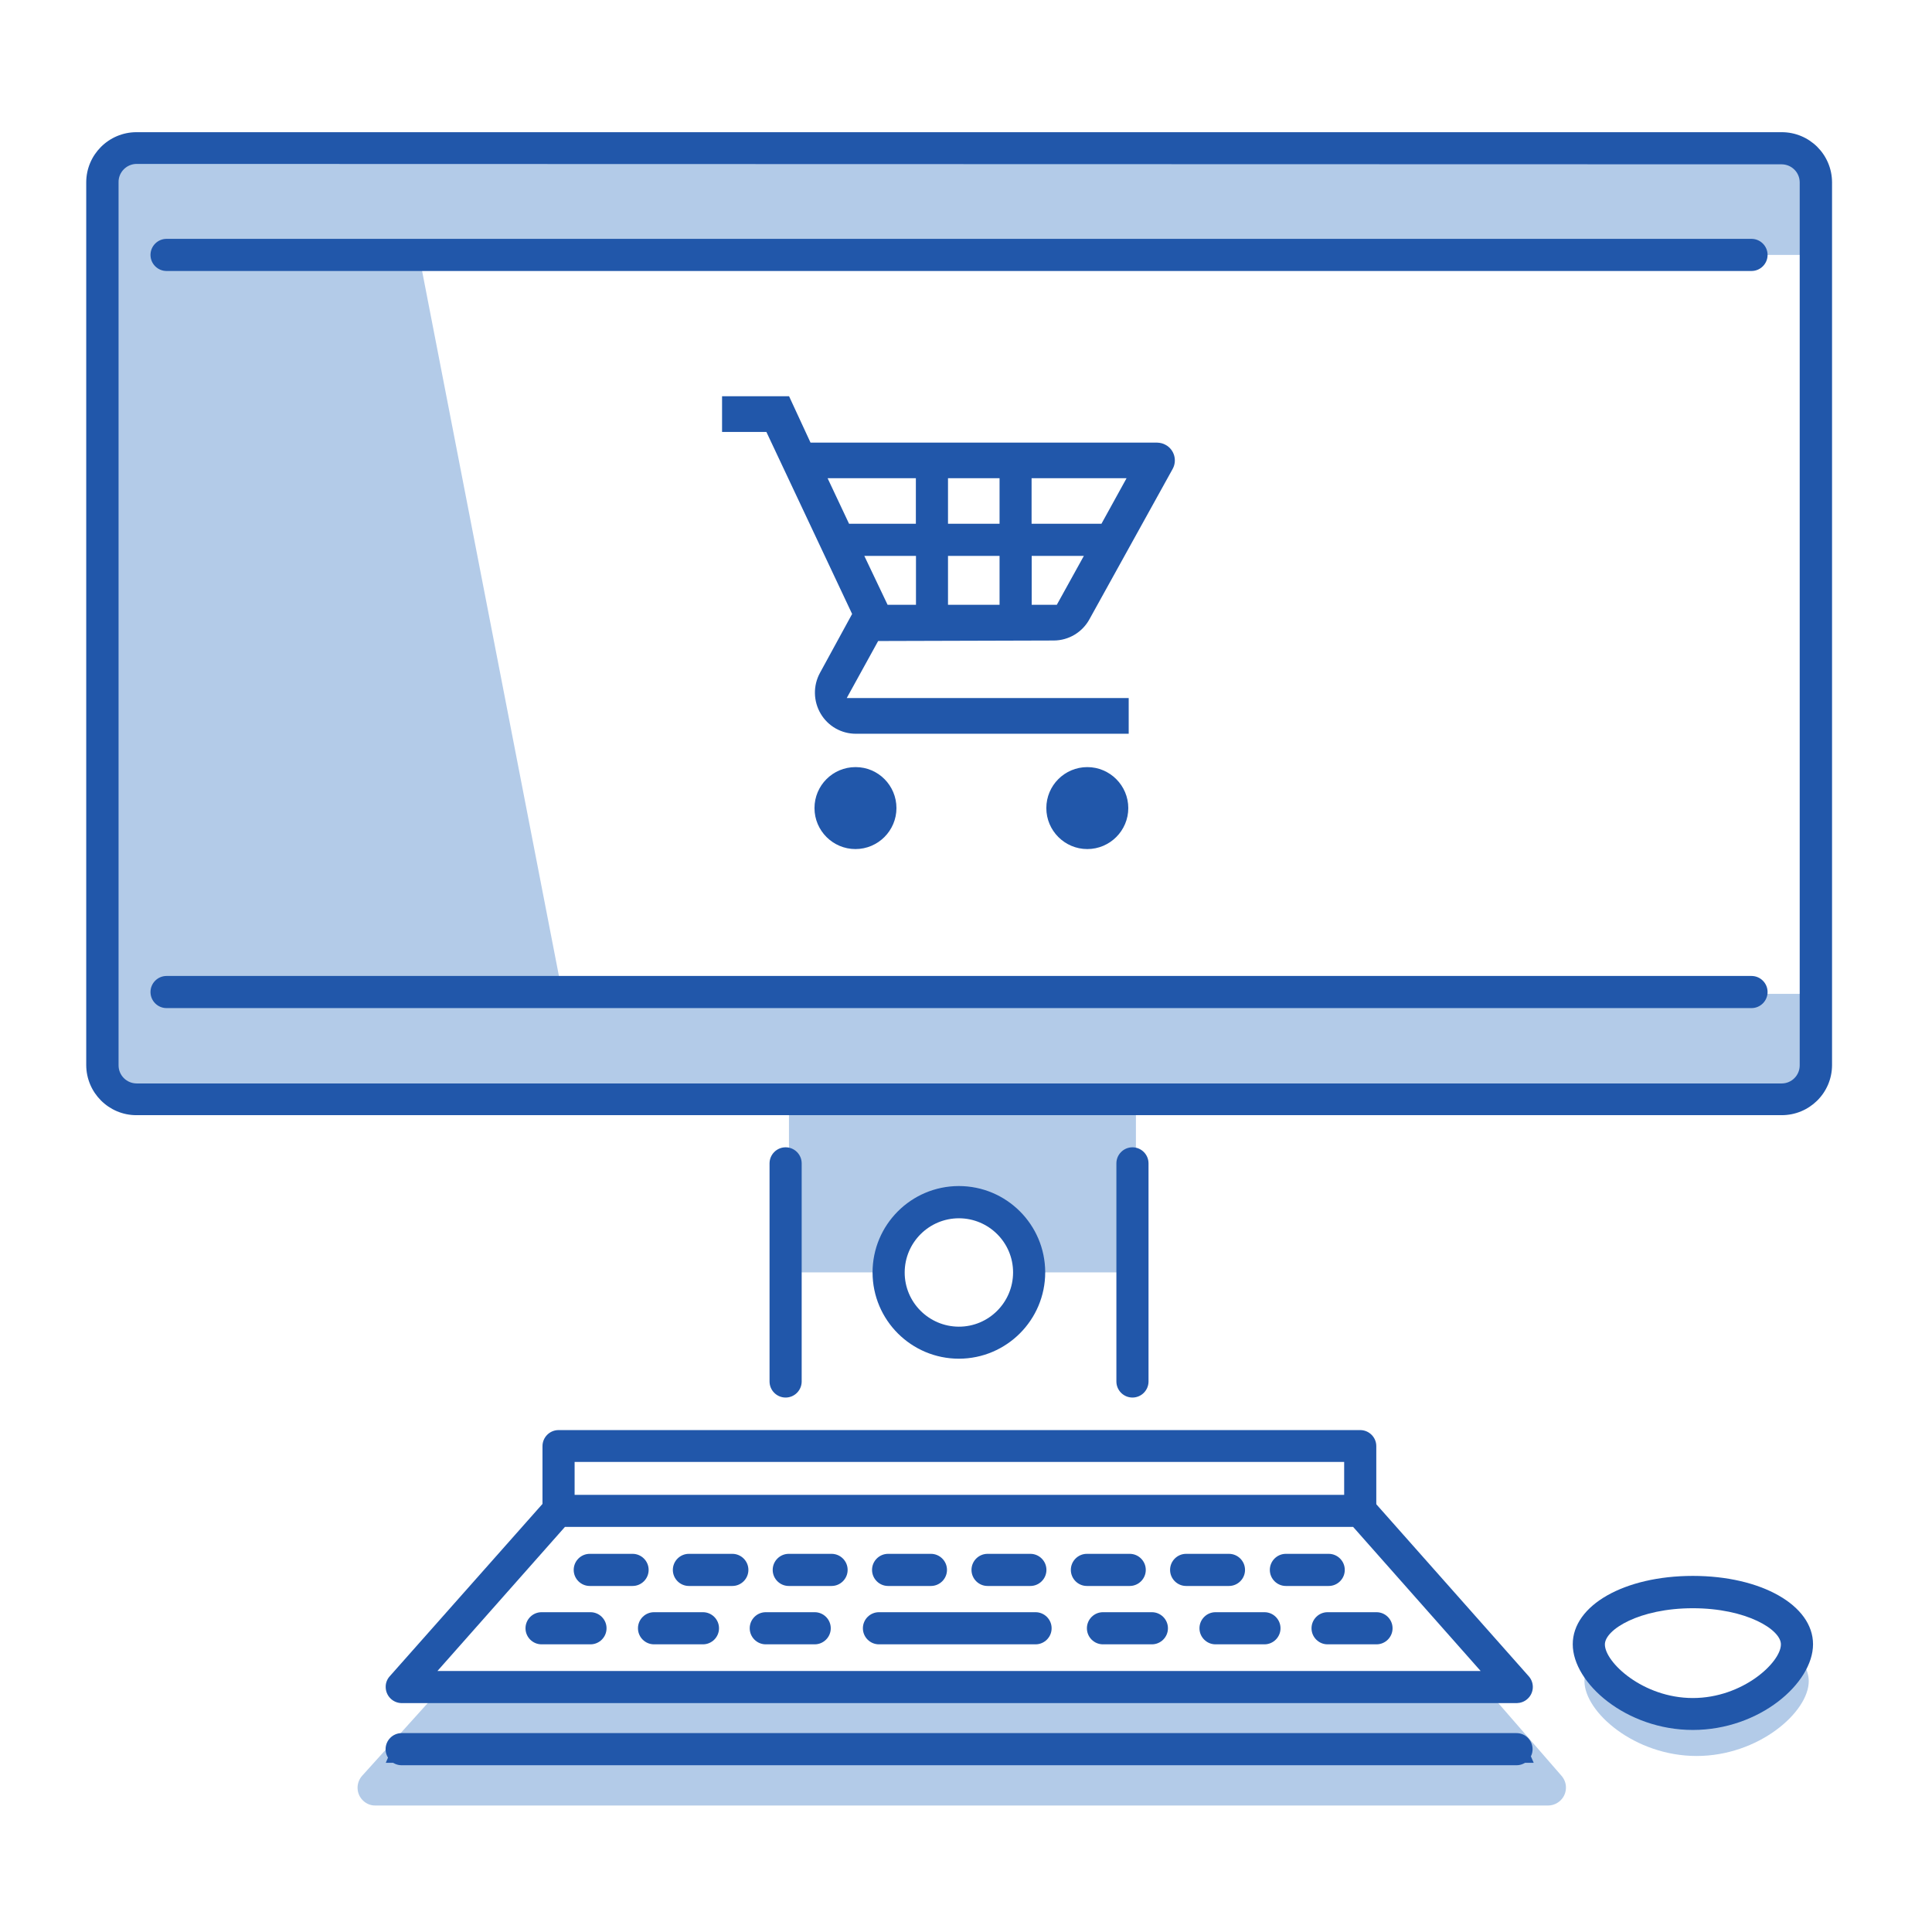 <?xml version="1.0" encoding="UTF-8"?><svg id="a" xmlns="http://www.w3.org/2000/svg" width="190" height="190" viewBox="0 0 190 190"><g id="b"><path d="M44.17,166.73h-1.42l-7.13,7.9c-.65,.72-.6,1.83,.12,2.48,.32,.29,.72,.45,1.15,.45h115.38c.97-.02,1.75-.82,1.73-1.79,0-.43-.17-.83-.45-1.15l-6.41-7.37h-1.38" style="fill:#b3cbe8;"/><path d="M77.59,108.09v17.04h10.04c0-3.87,3.14-7.01,7.01-7.01s7.01,3.14,7.01,7.01h10.06v-17.04h-34.12Z" style="fill:#b3cbe8;"/><path d="M166.83,169.27c-4.96,0-9.16-2.86-10.53-5.57-.31,.49-.47,1.05-.48,1.62,0,3.05,4.94,7.37,11.03,7.37s11.03-4.31,11.03-7.37c-.01-.57-.18-1.14-.48-1.62-1.42,2.74-5.63,5.57-10.55,5.57Z" style="fill:#b3cbe8;"/><path d="M39.19,14.69l18.13,93.41H16.09s-5.88-.33-5.88-5.89V20.56s-.08-5.88,5.88-5.88h23.1Z" style="fill:#b3cbe8;"/><rect x="10.39" y="14.9" width="168.51" height="10.17" style="fill:#b3cbe8;"/><rect x="10.39" y="97.74" width="168.51" height="10.17" style="fill:#b3cbe8;"/></g><g id="c"><path d="M133.77,150.17c-.87,0-1.58-.71-1.58-1.58v-4.82H56.51v4.82c0,.87-.71,1.58-1.58,1.58s-1.58-.71-1.58-1.58v-6.37c0-.87,.71-1.58,1.58-1.58h78.84c.87,0,1.58,.71,1.58,1.58v6.4c-.02,.86-.72,1.55-1.58,1.55Z" style="fill:#2157aa;"/><path d="M77.26,137.44c-.87,0-1.58-.71-1.58-1.58v-21.45c0-.87,.71-1.58,1.58-1.58s1.58,.71,1.58,1.58v21.48c-.02,.86-.72,1.55-1.58,1.55Z" style="fill:#2157aa;"/><path d="M111.37,137.44c-.87,0-1.58-.71-1.58-1.58v-21.45c0-.87,.71-1.58,1.58-1.58s1.58,.71,1.58,1.58v21.48c-.02,.86-.72,1.55-1.58,1.55Z" style="fill:#2157aa;"/><path d="M94.31,133.62c-4.69,0-8.49-3.79-8.5-8.48,0-4.69,3.79-8.49,8.48-8.5,4.69,0,8.49,3.79,8.5,8.48h0c0,4.69-3.8,8.49-8.48,8.5Zm0-13.81c-2.94,0-5.33,2.38-5.34,5.32s2.38,5.33,5.32,5.34,5.33-2.38,5.34-5.32c0,0,0-.01,0-.02,0-2.93-2.38-5.31-5.32-5.32Z" style="fill:#2157aa;"/><path d="M166.48,170.13c-6.54,0-11.81-4.6-11.81-8.43s5.08-6.72,11.81-6.72,11.82,2.89,11.82,6.72-5.26,8.43-11.82,8.43Zm0-11.97c-5.27,0-8.65,2.11-8.65,3.56,0,1.75,3.74,5.27,8.65,5.27s8.66-3.51,8.66-5.27c.02-1.45-3.39-3.56-8.66-3.56Z" style="fill:#2157aa;"/><path d="M149.13,167.49H39.5c-.88-.01-1.58-.73-1.57-1.61,0-.38,.14-.74,.39-1.02l15.34-17.31c.3-.34,.73-.54,1.18-.54h78.99c.45,0,.88,.2,1.18,.54l15.34,17.31c.58,.66,.51,1.67-.16,2.24-.28,.25-.65,.38-1.02,.39h-.04Zm-106.12-3.16h102.6l-12.54-14.17H55.56l-12.54,14.17Z" style="fill:#2157aa;"/><path d="M101.78,161.71h-15.34c-.87,0-1.58-.71-1.58-1.58s.71-1.58,1.58-1.58h15.4c.87,0,1.58,.71,1.58,1.58s-.71,1.58-1.58,1.58h-.05Z" style="fill:#2157aa;"/><path d="M62.21,155.97h-4.21c-.87,0-1.58-.71-1.58-1.58s.71-1.58,1.58-1.58h4.21c.87,0,1.58,.71,1.58,1.58s-.71,1.58-1.58,1.58Z" style="fill:#2157aa;"/><path d="M72.02,155.97h-4.27c-.87,0-1.58-.71-1.58-1.58s.71-1.58,1.58-1.58h4.27c.87,0,1.58,.71,1.58,1.58s-.71,1.58-1.58,1.58Z" style="fill:#2157aa;"/><path d="M81.78,155.97h-4.21c-.87,0-1.58-.71-1.58-1.58s.71-1.58,1.58-1.58h4.21c.87,0,1.58,.71,1.58,1.58s-.71,1.58-1.58,1.58Z" style="fill:#2157aa;"/><path d="M91.55,155.97h-4.21c-.87,0-1.58-.71-1.58-1.58s.71-1.58,1.58-1.58h4.21c.87,0,1.58,.71,1.58,1.58s-.71,1.58-1.58,1.58h0Z" style="fill:#2157aa;"/><path d="M101.33,155.97h-4.21c-.87,0-1.58-.71-1.58-1.58s.71-1.58,1.58-1.58h4.21c.87,0,1.58,.71,1.58,1.58s-.71,1.58-1.58,1.58Z" style="fill:#2157aa;"/><path d="M111.1,155.97h-4.21c-.87,0-1.58-.71-1.58-1.58s.71-1.58,1.58-1.58h4.21c.87,0,1.58,.71,1.58,1.58s-.71,1.58-1.58,1.58Z" style="fill:#2157aa;"/><path d="M120.86,155.97h-4.21c-.87,0-1.58-.71-1.58-1.58s.71-1.58,1.58-1.58h4.21c.87,0,1.58,.71,1.58,1.58s-.71,1.58-1.58,1.58Z" style="fill:#2157aa;"/><path d="M130.67,155.97h-4.21c-.87,0-1.58-.71-1.58-1.58s.71-1.58,1.58-1.58h4.21c.87,0,1.58,.71,1.58,1.58s-.71,1.58-1.58,1.58Z" style="fill:#2157aa;"/><path d="M58.07,161.71h-4.81c-.87,0-1.58-.71-1.58-1.58s.71-1.58,1.58-1.58h4.81c.87,0,1.58,.71,1.58,1.58s-.71,1.58-1.58,1.58Z" style="fill:#2157aa;"/><path d="M69.11,161.71h-4.79c-.87,0-1.58-.71-1.58-1.58s.71-1.58,1.58-1.58h4.81c.87,0,1.58,.71,1.58,1.58s-.71,1.58-1.58,1.58h-.02Z" style="fill:#2157aa;"/><path d="M80.12,161.71h-4.81c-.87,0-1.58-.71-1.58-1.58s.71-1.58,1.58-1.58h4.81c.87,0,1.58,.71,1.58,1.58s-.71,1.58-1.58,1.58Z" style="fill:#2157aa;"/><path d="M113.28,161.71h-4.81c-.87,0-1.58-.71-1.58-1.58s.71-1.58,1.58-1.58h4.81c.87,0,1.58,.71,1.58,1.58s-.71,1.58-1.58,1.58Z" style="fill:#2157aa;"/><path d="M124.35,161.71h-4.81c-.87,0-1.58-.71-1.58-1.58s.71-1.58,1.58-1.58h4.81c.87,0,1.58,.71,1.58,1.58s-.71,1.58-1.58,1.58Z" style="fill:#2157aa;"/><path d="M135.37,161.71h-4.81c-.87,0-1.58-.71-1.58-1.58s.71-1.58,1.58-1.58h4.81c.87,0,1.58,.71,1.58,1.58s-.71,1.58-1.58,1.58Z" style="fill:#2157aa;"/><polygon points="150.83 173.36 150.04 171.54 38.72 171.54 37.94 173.36 150.83 173.36" style="fill:#2157aa;"/><path d="M149.13,173.6H39.5c-.87,0-1.58-.71-1.58-1.58s.71-1.58,1.58-1.58h109.64c.87,0,1.58,.71,1.58,1.58s-.71,1.58-1.58,1.58Z" style="fill:#2157aa;"/><path d="M175.22,109.67H13.41c-2.72,0-4.93-2.22-4.93-4.94V17.94c0-2.72,2.21-4.93,4.93-4.94H175.22c2.73,0,4.94,2.2,4.95,4.93h0V104.77c-.02,2.72-2.23,4.9-4.95,4.9ZM13.41,16.12c-.98,.02-1.77,.83-1.75,1.81h0V104.77c0,.98,.79,1.77,1.77,1.78H175.22c.98,0,1.77-.8,1.77-1.78V17.94c0-.98-.79-1.77-1.77-1.78l-161.81-.04Z" style="fill:#2157aa;"/><path d="M172.25,99.14H16.38c-.87,0-1.58-.71-1.58-1.58s.71-1.58,1.58-1.58H172.25c.87,0,1.58,.71,1.58,1.58s-.71,1.58-1.58,1.58Z" style="fill:#2157aa;"/><path d="M172.25,26.65H16.38c-.87,0-1.58-.71-1.58-1.58s.71-1.58,1.58-1.58H172.25c.87,0,1.58,.71,1.58,1.58s-.71,1.58-1.58,1.58Z" style="fill:#2157aa;"/><path d="M103.62,62.99c1.47,0,2.83-.81,3.53-2.11l8.16-14.74c.48-.84,.18-1.91-.66-2.38-.26-.15-.54-.22-.84-.23h-34.1l-2.11-4.56h-6.59v3.51h4.36l8.43,17.9-3.16,5.79c-.69,1.26-.66,2.79,.07,4.02,.72,1.22,2.03,1.97,3.45,1.97h26.84v-3.51h-27.73l3.09-5.61,17.26-.05Zm-18.62-8.32h5.08v4.81h-2.79l-2.29-4.81Zm13.3,0v4.81h-5.07v-4.81h5.07Zm-5.07-3.16v-4.48h5.07v4.48h-5.07Zm10.69,7.97h-2.46v-4.81h5.13l-2.66,4.81Zm4.4-7.97h-6.87v-4.48h9.34l-2.47,4.48Zm-18.25-4.48v4.48h-6.57l-2.11-4.48h8.68Z" style="fill:#2157aa;"/><path d="M84.13,75.44c-2.23,0-4.03,1.81-4.03,4.03s1.81,4.03,4.03,4.03,4.03-1.81,4.03-4.03c0-2.22-1.79-4.03-4.01-4.03,0,0-.01,0-.02,0Z" style="fill:#2157aa;"/><path d="M106.93,75.44c-2.23,0-4.03,1.81-4.03,4.03s1.81,4.03,4.03,4.03,4.03-1.81,4.03-4.03-1.81-4.03-4.03-4.03h0Z" style="fill:#2157aa;"/></g></svg>